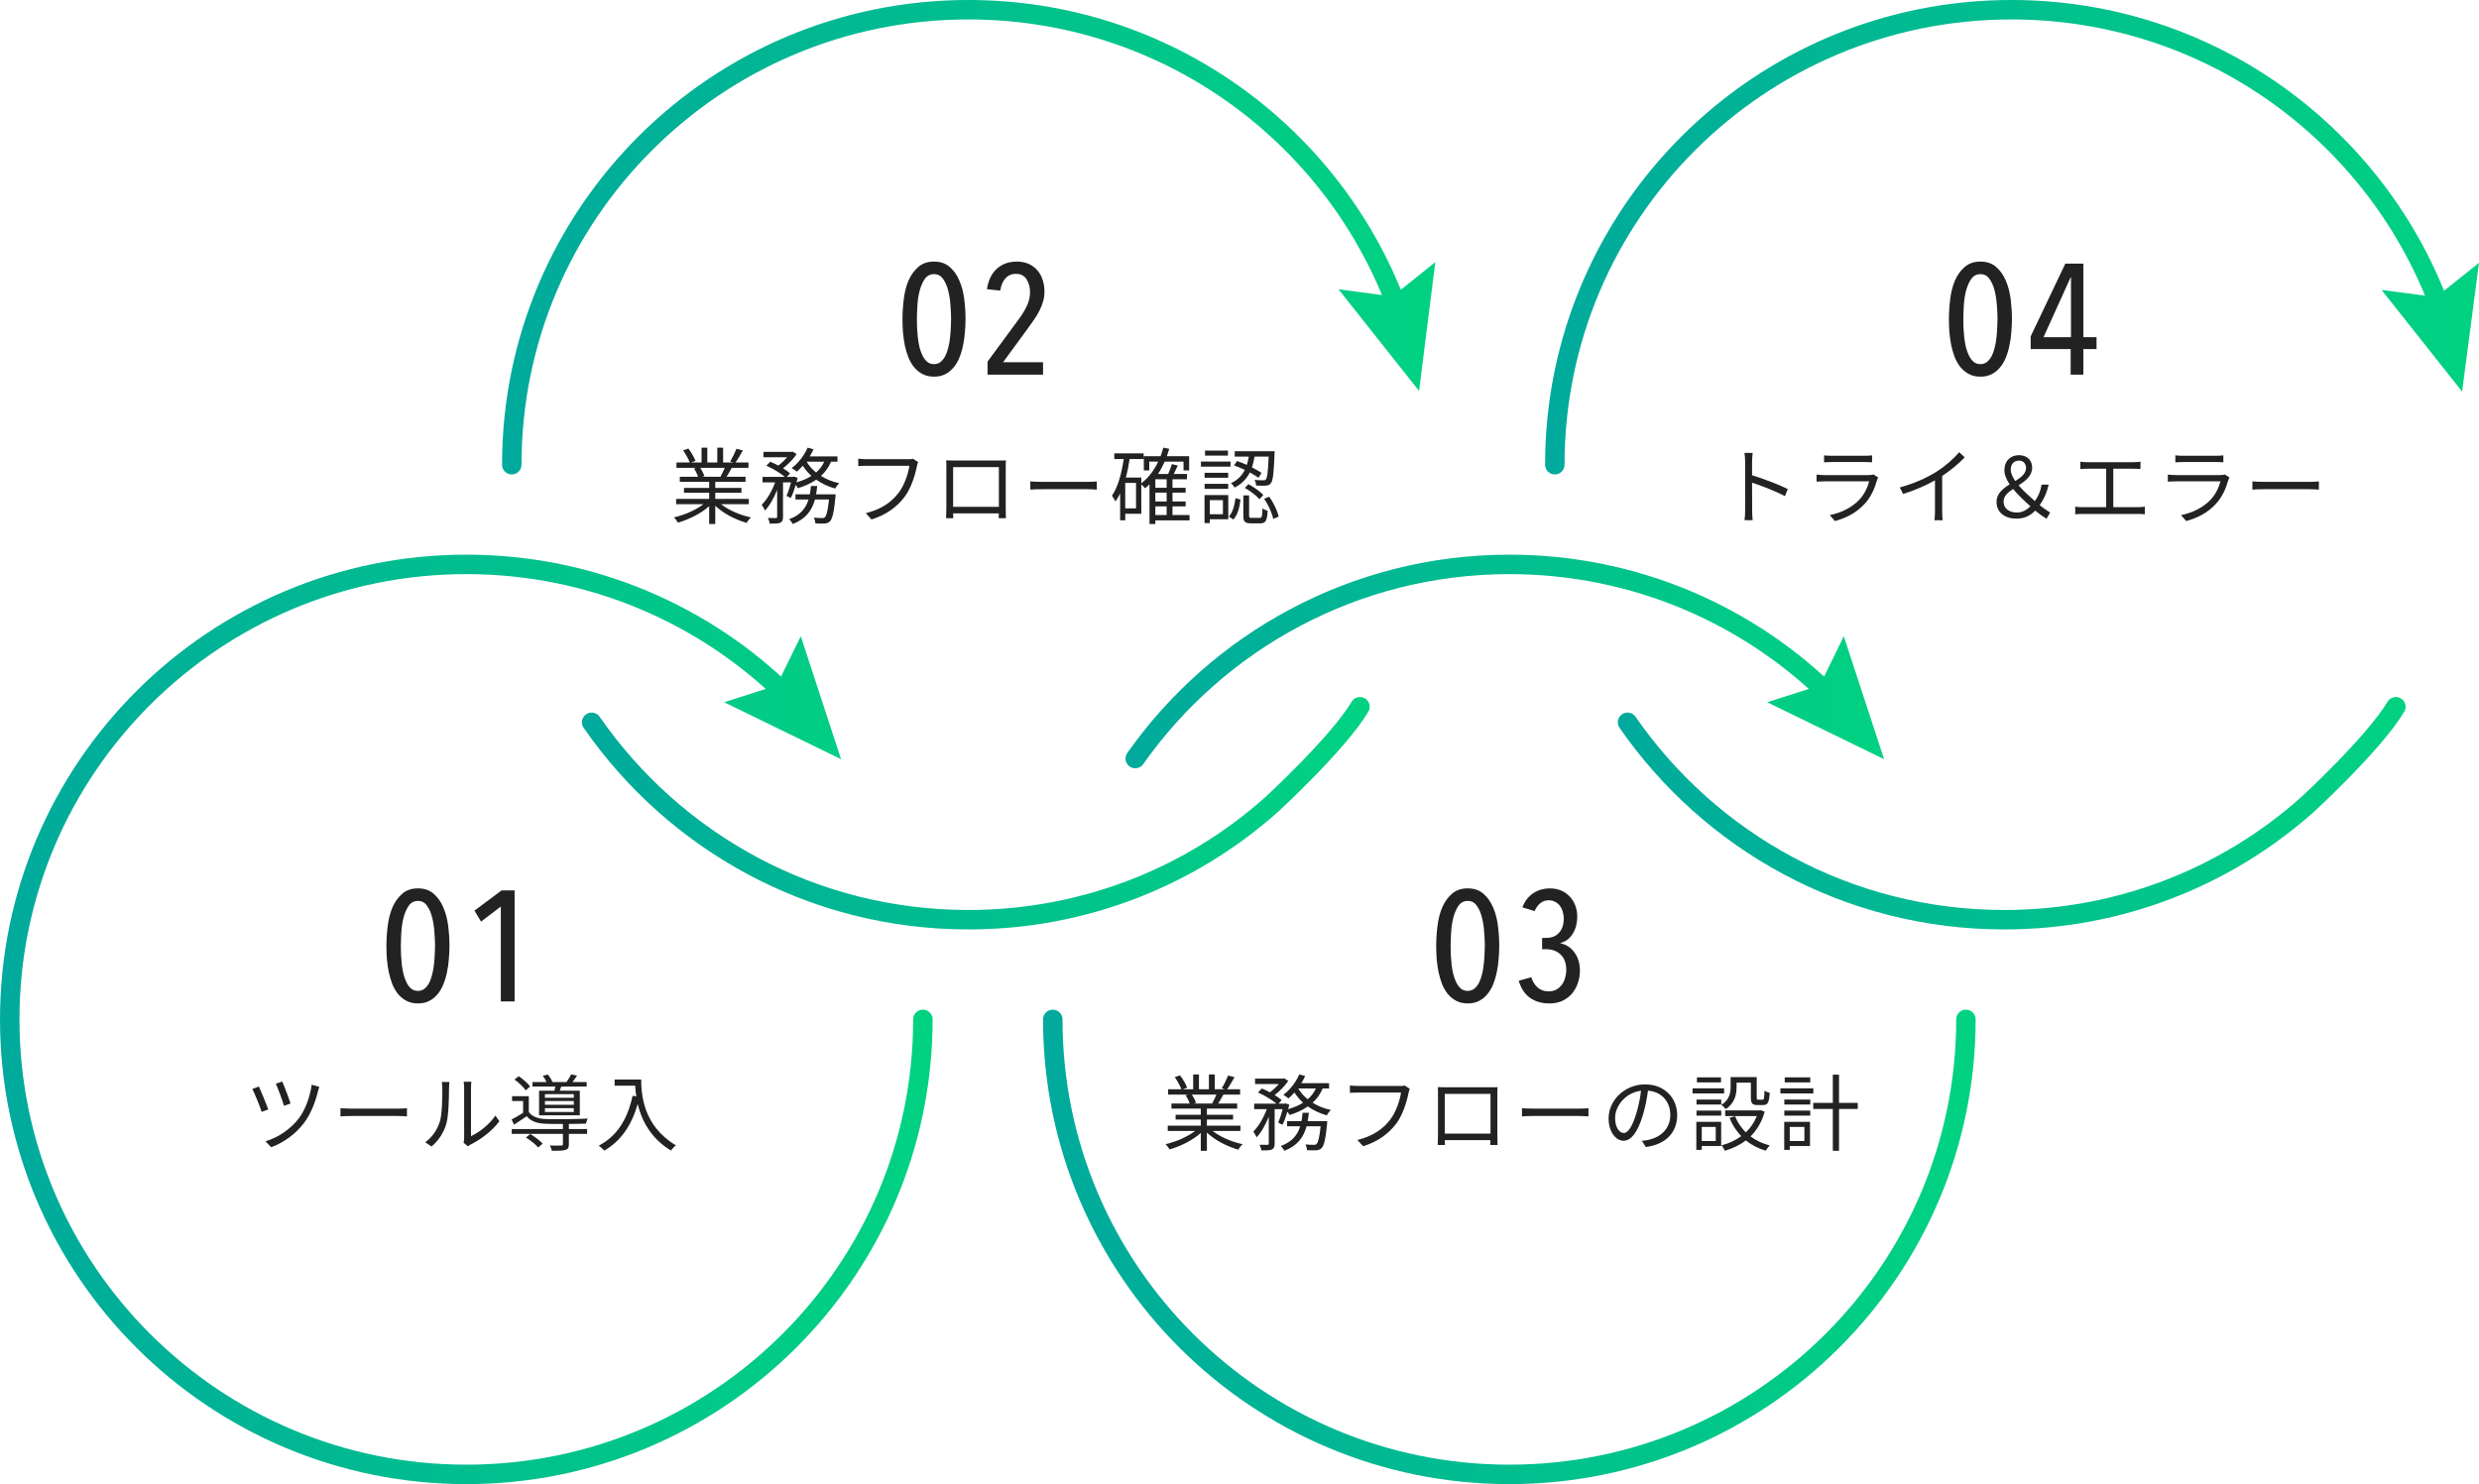 <svg width="344" height="206" viewBox="0 0 344 206" fill="none" xmlns="http://www.w3.org/2000/svg">
<g clip-path="url(#clip0)">
<path d="M109.41 96.757C97.964 85.347 82.102 78.34 64.709 78.34C29.741 78.34 1.352 106.639 1.352 141.496C1.352 176.354 29.741 204.653 64.709 204.653C99.676 204.653 128.065 176.354 128.065 141.496" stroke="url(#paint0_linear)" stroke-width="2.699" stroke-linecap="round" stroke-linejoin="round"/>
<path d="M111.122 88.311L107.787 95.139L100.487 97.475L116.709 105.381L111.122 88.311Z" fill="url(#paint1_linear)"/>
<path d="M82.102 100.26C93.548 116.79 112.654 127.66 134.373 127.66C150.506 127.66 165.286 121.641 176.461 111.669C176.461 111.669 185.654 103.224 188.718 98.103" stroke="url(#paint2_linear)" stroke-width="2.699" stroke-miterlimit="10" stroke-linecap="round" stroke-linejoin="round"/>
<path d="M71.017 64.504C71.017 29.647 99.405 1.348 134.373 1.348C161.951 1.348 185.383 18.866 194.125 43.302" stroke="url(#paint3_linear)" stroke-width="2.699" stroke-linecap="round" stroke-linejoin="round"/>
<path d="M185.743 40.158L193.223 41.146L199.171 36.385L196.918 54.263L185.743 40.158Z" fill="url(#paint4_linear)"/>
<path d="M215.755 64.504C215.755 29.647 244.144 1.348 279.111 1.348C306.689 1.348 330.121 18.866 338.863 43.392" stroke="url(#paint5_linear)" stroke-width="2.699" stroke-linecap="round" stroke-linejoin="round"/>
<path d="M330.481 40.248L338.052 41.236L344 36.475L341.657 54.352L330.481 40.248Z" fill="url(#paint6_linear)"/>
<path d="M146.09 141.496C146.09 176.353 174.479 204.653 209.446 204.653C244.414 204.653 272.803 176.353 272.803 141.496" stroke="url(#paint7_linear)" stroke-width="2.699" stroke-miterlimit="10" stroke-linecap="round" stroke-linejoin="round"/>
<path d="M254.147 96.757C242.702 85.347 226.84 78.34 209.446 78.34C187.997 78.34 168.981 89.031 157.535 105.291" stroke="url(#paint8_linear)" stroke-width="2.699" stroke-linecap="round" stroke-linejoin="round"/>
<path d="M255.859 88.311L252.525 95.139L245.225 97.475L261.447 105.381L255.859 88.311Z" fill="url(#paint9_linear)"/>
<path d="M225.849 100.26C237.294 116.79 256.4 127.66 278.12 127.66C294.252 127.66 309.032 121.641 320.208 111.669C320.208 111.669 329.4 103.224 332.464 98.103" stroke="url(#paint10_linear)" stroke-width="2.699" stroke-miterlimit="10" stroke-linecap="round" stroke-linejoin="round"/>
<path d="M133.982 44.297C133.982 44.892 133.953 45.501 133.895 46.125C133.851 46.748 133.764 47.358 133.634 47.953C133.518 48.547 133.351 49.106 133.133 49.628C132.93 50.15 132.662 50.607 132.328 50.999C132.009 51.391 131.624 51.703 131.175 51.935C130.725 52.167 130.203 52.283 129.608 52.283C129.013 52.283 128.491 52.167 128.041 51.935C127.591 51.703 127.2 51.391 126.866 50.999C126.547 50.607 126.279 50.15 126.061 49.628C125.858 49.106 125.691 48.547 125.56 47.953C125.444 47.358 125.357 46.748 125.299 46.125C125.256 45.501 125.234 44.892 125.234 44.297C125.234 43.412 125.292 42.498 125.408 41.555C125.524 40.597 125.742 39.734 126.061 38.965C126.395 38.197 126.844 37.565 127.41 37.072C127.976 36.564 128.708 36.311 129.608 36.311C130.507 36.311 131.24 36.564 131.806 37.072C132.371 37.565 132.814 38.197 133.133 38.965C133.467 39.734 133.692 40.597 133.808 41.555C133.924 42.498 133.982 43.412 133.982 44.297ZM131.98 44.297C131.98 43.76 131.951 43.136 131.893 42.425C131.849 41.7 131.748 41.018 131.588 40.38C131.429 39.727 131.189 39.176 130.87 38.726C130.565 38.276 130.145 38.051 129.608 38.051C129.071 38.051 128.643 38.276 128.324 38.726C128.019 39.176 127.78 39.727 127.606 40.38C127.446 41.018 127.345 41.7 127.301 42.425C127.258 43.136 127.236 43.76 127.236 44.297C127.236 44.659 127.243 45.066 127.258 45.515C127.287 45.965 127.323 46.422 127.367 46.886C127.425 47.35 127.504 47.8 127.606 48.235C127.722 48.671 127.867 49.062 128.041 49.41C128.215 49.744 128.426 50.02 128.672 50.237C128.933 50.441 129.245 50.542 129.608 50.542C129.956 50.542 130.261 50.441 130.522 50.237C130.783 50.02 131.001 49.744 131.175 49.41C131.349 49.062 131.487 48.671 131.588 48.235C131.704 47.8 131.784 47.35 131.827 46.886C131.885 46.422 131.922 45.965 131.936 45.515C131.965 45.066 131.98 44.659 131.98 44.297ZM144.937 40.467C144.937 40.96 144.871 41.424 144.741 41.859C144.625 42.28 144.458 42.701 144.24 43.122C144.037 43.528 143.791 43.941 143.5 44.362C143.225 44.768 142.92 45.196 142.586 45.646L139.192 50.281H144.741V52H137.037V50.194L141.346 44.34C141.854 43.658 142.245 43.013 142.521 42.404C142.797 41.794 142.935 41.185 142.935 40.576C142.935 39.879 142.775 39.277 142.456 38.77C142.137 38.262 141.643 38.008 140.976 38.008C140.396 38.008 139.917 38.211 139.54 38.617C139.163 39.009 138.916 39.582 138.8 40.336L136.95 40.14C137.154 38.878 137.618 37.928 138.343 37.29C139.068 36.637 139.99 36.311 141.107 36.311C141.73 36.311 142.282 36.419 142.76 36.637C143.239 36.855 143.638 37.152 143.957 37.529C144.276 37.892 144.516 38.327 144.675 38.835C144.85 39.343 144.937 39.887 144.937 40.467Z" fill="#222222"/>
<path d="M100.577 64.934C100.415 65.328 100.182 65.804 99.985 66.141L100.101 66.175H97.374L97.745 66.094C97.652 65.781 97.409 65.293 97.165 64.934H100.577ZM103.908 69.982V69.251H99.254V68.392H102.887V67.731H99.254V66.883H103.455V66.175H100.821C101.053 65.827 101.308 65.375 101.54 64.934H103.861V64.191H102.063C102.388 63.75 102.759 63.111 103.084 62.52L102.202 62.288C101.993 62.81 101.622 63.564 101.32 64.052L101.749 64.191H100.345V62.137H99.533V64.191H98.151V62.137H97.351V64.191H95.923L96.515 63.97C96.341 63.506 95.923 62.787 95.529 62.264L94.797 62.508C95.146 63.03 95.552 63.727 95.714 64.191H93.869V64.934H96.701L96.295 65.015C96.527 65.363 96.759 65.827 96.863 66.175H94.333V66.883H98.407V67.731H94.913V68.392H98.407V69.251H93.823V69.982H97.618C96.573 70.794 94.96 71.491 93.521 71.816C93.707 72.001 93.962 72.326 94.078 72.547C95.598 72.106 97.293 71.27 98.407 70.261V72.733H99.254V70.203C100.368 71.27 102.063 72.141 103.618 72.582C103.734 72.338 104.001 72.001 104.198 71.816C102.713 71.502 101.111 70.818 100.055 69.982H103.908ZM114.376 64.086C114.109 64.678 113.726 65.166 113.25 65.584C112.705 65.154 112.252 64.644 111.939 64.086H114.376ZM109.734 69.123C109.989 68.647 110.221 67.986 110.419 67.313C110.546 67.475 110.674 67.649 110.732 67.765C111.672 67.475 112.531 67.092 113.262 66.582C114.028 67.127 114.922 67.545 115.897 67.812C116.013 67.58 116.268 67.255 116.442 67.069C115.514 66.872 114.655 66.524 113.924 66.059C114.515 65.525 114.991 64.876 115.316 64.086H116.21V63.355H112.357C112.554 63.03 112.74 62.694 112.891 62.357L112.067 62.137C111.602 63.239 110.767 64.295 109.862 64.968C110.071 65.085 110.407 65.328 110.57 65.468C110.848 65.235 111.127 64.945 111.405 64.644C111.73 65.166 112.136 65.641 112.601 66.059C112.009 66.442 111.301 66.733 110.523 66.953C110.581 66.744 110.639 66.535 110.697 66.338L110.175 66.152L110.047 66.199H109.188L109.629 65.7C109.386 65.479 109.038 65.235 108.655 65.003C109.351 64.469 110.094 63.727 110.546 63.03L109.989 62.682L109.838 62.717H105.939V63.471H109.223C108.875 63.877 108.434 64.295 108.005 64.62C107.633 64.423 107.239 64.237 106.879 64.086L106.345 64.644C107.25 65.038 108.318 65.688 108.922 66.199H105.811V66.953H107.564C107.134 68.137 106.415 69.379 105.695 70.063C105.846 70.284 106.055 70.62 106.148 70.864C106.786 70.214 107.39 69.123 107.842 68.009V71.734C107.842 71.862 107.796 71.897 107.657 71.909C107.506 71.909 107.053 71.909 106.554 71.897C106.67 72.118 106.786 72.477 106.821 72.686C107.517 72.686 107.97 72.675 108.272 72.558C108.562 72.408 108.655 72.175 108.655 71.734V66.953H109.769C109.595 67.626 109.363 68.346 109.142 68.822L109.734 69.123ZM113.239 68.613C113.308 68.241 113.367 67.858 113.401 67.464H112.531C112.496 67.858 112.45 68.241 112.38 68.613H110.384V69.332H112.194C111.835 70.516 111.103 71.491 109.502 72.071C109.676 72.222 109.908 72.535 110.012 72.733C111.869 72.013 112.682 70.806 113.088 69.332H115.038C114.864 70.922 114.69 71.572 114.469 71.793C114.353 71.897 114.26 71.909 114.074 71.909C113.889 71.909 113.425 71.897 112.926 71.851C113.053 72.071 113.134 72.419 113.158 72.651C113.68 72.686 114.167 72.675 114.446 72.663C114.748 72.628 114.968 72.57 115.165 72.361C115.502 72.025 115.722 71.143 115.931 68.984C115.943 68.845 115.955 68.613 115.955 68.613H113.239ZM127.409 64.133L126.701 63.68C126.481 63.738 126.26 63.738 126.086 63.738H120.26C119.877 63.738 119.425 63.703 119.1 63.669V64.69C119.401 64.678 119.796 64.655 120.26 64.655H126.191C126.028 65.769 125.494 67.382 124.67 68.439C123.696 69.68 122.396 70.667 120.144 71.236L120.933 72.106C123.069 71.433 124.45 70.353 125.506 68.996C126.423 67.8 126.992 65.932 127.235 64.713C127.282 64.493 127.328 64.295 127.409 64.133ZM131.297 63.901C131.321 64.179 131.321 64.539 131.321 64.806V70.516C131.321 70.922 131.297 71.781 131.286 71.932H132.284C132.272 71.839 132.272 71.56 132.261 71.259H138.597C138.597 71.572 138.586 71.851 138.586 71.932H139.584C139.572 71.804 139.561 70.899 139.561 70.528V64.806C139.561 64.516 139.561 64.191 139.584 63.901C139.236 63.924 138.818 63.924 138.562 63.924H132.33C132.063 63.924 131.75 63.912 131.297 63.901ZM132.261 64.841H138.609V70.353H132.261V64.841ZM142.973 66.825V67.963C143.332 67.928 143.947 67.905 144.586 67.905H150.957C151.48 67.905 151.967 67.951 152.199 67.963V66.825C151.944 66.849 151.526 66.883 150.946 66.883H144.586C143.936 66.883 143.321 66.849 142.973 66.825ZM160.323 70.284H161.89V71.491H160.323V70.284ZM161.89 67.707H160.323V66.524H161.89V67.707ZM161.89 69.611H160.323V68.38H161.89V69.611ZM157.642 70.562H156.145V67.034H157.642V70.562ZM165.07 71.491H162.702V70.284H164.524V69.611H162.702V68.38H164.524V67.707H162.702V66.524H164.71V65.792H162.876C163.05 65.433 163.248 65.015 163.433 64.62L162.621 64.423C162.505 64.817 162.296 65.351 162.099 65.792H160.683C161.043 65.27 161.344 64.69 161.623 64.075H164.234V65.293H165.012V63.32H161.925C162.041 62.995 162.145 62.647 162.25 62.299L161.426 62.137C161.321 62.543 161.194 62.937 161.043 63.32H158.722V65.293H159.476V64.075H160.718C160.137 65.305 159.348 66.338 158.373 67.081V66.291H156.226C156.447 65.479 156.621 64.609 156.749 63.715H158.698V62.926H154.625V63.715H155.936C155.634 65.723 155.147 67.58 154.3 68.81C154.451 68.996 154.694 69.413 154.787 69.611C155.031 69.274 155.24 68.891 155.437 68.485V72.222H156.145V71.317H158.373V67.231C158.547 67.394 158.791 67.638 158.896 67.777C159.105 67.603 159.313 67.429 159.511 67.231V72.733H160.323V72.234H165.07V71.491ZM175.062 65.641C174.726 65.409 174.25 65.142 173.728 64.876C173.89 64.388 174.006 63.889 174.087 63.378H176.049C175.956 65.525 175.851 66.338 175.654 66.547C175.585 66.651 175.48 66.674 175.283 66.663C175.097 66.663 174.61 66.663 174.087 66.616C174.215 66.837 174.296 67.15 174.308 67.394C174.853 67.429 175.387 67.429 175.666 67.406C175.979 67.382 176.176 67.301 176.351 67.069C176.641 66.733 176.757 65.723 176.861 62.995C176.873 62.891 176.873 62.636 176.873 62.636H171.337V63.378H173.287C173.229 63.761 173.136 64.156 173.02 64.527C172.555 64.33 172.091 64.133 171.662 63.993L171.232 64.597C171.708 64.76 172.231 64.98 172.741 65.224C172.358 65.966 171.778 66.628 170.815 67.069C170.989 67.208 171.221 67.499 171.325 67.672C172.358 67.162 173.008 66.419 173.438 65.572C173.902 65.827 174.331 66.094 174.633 66.315L175.062 65.641ZM172.741 67.719C173.484 68.137 174.354 68.81 174.772 69.286L175.306 68.717C174.888 68.23 173.983 67.603 173.24 67.208L172.741 67.719ZM170.397 62.543H167.217V63.239H170.397V62.543ZM170.757 64.063H166.648V64.771H170.757V64.063ZM170.432 65.63H167.159V66.315H170.432V65.63ZM167.159 67.858H170.432V67.162H167.159V67.858ZM169.7 69.425V71.375H167.878V69.425H169.7ZM170.443 68.717H167.147V72.605H167.878V72.071H170.443V68.717ZM171.151 72.106C171.766 71.468 172.022 70.353 172.138 69.332L171.441 69.158C171.325 70.11 171.07 71.119 170.524 71.7L171.151 72.106ZM173.716 71.885C173.379 71.885 173.333 71.839 173.333 71.549V68.763H172.532V71.549C172.532 72.408 172.741 72.64 173.6 72.64H174.888C175.619 72.64 175.828 72.292 175.91 70.899C175.677 70.829 175.352 70.713 175.19 70.562C175.155 71.723 175.097 71.885 174.795 71.885H173.716ZM175.422 69.228C176.014 70.087 176.525 71.247 176.675 72.025L177.43 71.711C177.267 70.922 176.745 69.796 176.118 68.949L175.422 69.228Z" fill="#222222"/>
<path d="M62.371 131.297C62.371 131.892 62.342 132.501 62.284 133.125C62.24 133.748 62.153 134.358 62.023 134.953C61.907 135.547 61.74 136.106 61.522 136.628C61.319 137.15 61.051 137.607 60.717 137.999C60.398 138.391 60.014 138.703 59.564 138.935C59.114 139.167 58.592 139.283 57.997 139.283C57.402 139.283 56.88 139.167 56.43 138.935C55.981 138.703 55.589 138.391 55.255 137.999C54.936 137.607 54.668 137.15 54.45 136.628C54.247 136.106 54.08 135.547 53.95 134.953C53.834 134.358 53.746 133.748 53.688 133.125C53.645 132.501 53.623 131.892 53.623 131.297C53.623 130.412 53.681 129.498 53.797 128.555C53.913 127.597 54.131 126.734 54.45 125.965C54.784 125.196 55.233 124.565 55.799 124.072C56.365 123.564 57.098 123.311 57.997 123.311C58.897 123.311 59.629 123.564 60.195 124.072C60.761 124.565 61.203 125.196 61.522 125.965C61.856 126.734 62.081 127.597 62.197 128.555C62.313 129.498 62.371 130.412 62.371 131.297ZM60.369 131.297C60.369 130.76 60.34 130.136 60.282 129.425C60.238 128.7 60.137 128.018 59.977 127.38C59.818 126.727 59.578 126.176 59.259 125.726C58.955 125.276 58.534 125.051 57.997 125.051C57.46 125.051 57.032 125.276 56.713 125.726C56.408 126.176 56.169 126.727 55.995 127.38C55.836 128.018 55.734 128.7 55.69 129.425C55.647 130.136 55.625 130.76 55.625 131.297C55.625 131.659 55.632 132.066 55.647 132.515C55.676 132.965 55.712 133.422 55.756 133.886C55.814 134.35 55.894 134.8 55.995 135.235C56.111 135.671 56.256 136.062 56.43 136.41C56.604 136.744 56.815 137.02 57.061 137.237C57.322 137.44 57.634 137.542 57.997 137.542C58.345 137.542 58.65 137.44 58.911 137.237C59.172 137.02 59.39 136.744 59.564 136.41C59.738 136.062 59.876 135.671 59.977 135.235C60.093 134.8 60.173 134.35 60.217 133.886C60.275 133.422 60.311 132.965 60.325 132.515C60.354 132.066 60.369 131.659 60.369 131.297ZM69.496 139V125.835L66.754 127.924L65.84 126.401L69.605 123.593H71.411V139H69.496Z" fill="#222222"/>
<path d="M39.165 150.123L38.272 150.425C38.562 151.028 39.223 152.827 39.409 153.489L40.314 153.175C40.117 152.525 39.421 150.68 39.165 150.123ZM44.318 150.866L43.251 150.564C43.018 152.305 42.31 154.162 41.394 155.334C40.221 156.82 38.492 157.934 36.833 158.421L37.633 159.234C39.27 158.653 40.987 157.458 42.183 155.88C43.134 154.626 43.761 152.967 44.109 151.527C44.156 151.342 44.237 151.063 44.318 150.866ZM35.927 150.819L35.01 151.156C35.289 151.655 36.09 153.616 36.31 154.336L37.227 153.999C36.96 153.245 36.229 151.469 35.927 150.819ZM47.243 153.825V154.963C47.603 154.928 48.218 154.905 48.856 154.905H55.227C55.75 154.905 56.237 154.951 56.469 154.963V153.825C56.214 153.849 55.796 153.883 55.216 153.883H48.856C48.206 153.883 47.591 153.849 47.243 153.825ZM64.326 158.607L64.942 159.118C65.023 159.048 65.15 158.955 65.336 158.851C66.682 158.189 68.296 156.994 69.294 155.636L68.748 154.847C67.855 156.158 66.427 157.214 65.359 157.702V151.005C65.359 150.564 65.394 150.228 65.406 150.146H64.338C64.35 150.228 64.408 150.564 64.408 151.005V157.957C64.408 158.189 64.373 158.421 64.326 158.607ZM59.011 158.549L59.881 159.141C60.856 158.328 61.599 157.191 61.947 155.949C62.261 154.789 62.307 152.305 62.307 151.017C62.307 150.669 62.353 150.32 62.365 150.181H61.297C61.344 150.425 61.379 150.68 61.379 151.028C61.379 152.317 61.367 154.638 61.03 155.694C60.682 156.82 59.986 157.852 59.011 158.549ZM79.623 152.375H75.619V151.876H79.623V152.375ZM79.623 153.349H75.619V152.827H79.623V153.349ZM79.623 154.348H75.619V153.814H79.623V154.348ZM74.806 151.4V154.812H80.458V151.4H77.673L77.882 150.819H81.41V150.193H79.437C79.634 149.937 79.866 149.636 80.075 149.311L79.263 149.125C79.124 149.427 78.834 149.879 78.613 150.193H76.663C76.535 149.879 76.28 149.438 76.013 149.148L75.317 149.322C75.514 149.578 75.712 149.903 75.839 150.193H73.889V150.819H77.069C77.023 151.005 76.977 151.214 76.93 151.4H74.806ZM73.564 150.808C73.24 150.367 72.555 149.775 71.975 149.38L71.394 149.845C71.986 150.262 72.648 150.889 72.949 151.342L73.564 150.808ZM72.984 157.899C73.611 158.282 74.342 158.862 74.679 159.28L75.305 158.735C74.934 158.328 74.191 157.771 73.576 157.4L72.984 157.899ZM78.938 156.007C79.843 156.007 80.714 155.984 81.317 155.961C81.352 155.74 81.468 155.439 81.549 155.264C80.075 155.346 77.081 155.38 75.746 155.334C74.69 155.299 73.82 155.009 73.379 154.336V152.154H71.058V152.827H72.59V154.464C72.056 154.812 71.475 155.148 70.988 155.392L71.336 156.112C71.951 155.717 72.52 155.334 73.089 154.939C73.669 155.647 74.551 155.949 75.758 155.984C76.338 156.007 77.209 156.019 78.114 156.007V156.715H71.011V157.388H78.114V158.804C78.114 158.955 78.067 159.001 77.87 159.001C77.684 159.013 77.035 159.025 76.292 159.001C76.419 159.21 76.535 159.512 76.582 159.733C77.534 159.733 78.126 159.733 78.485 159.605C78.845 159.489 78.938 159.268 78.938 158.816V157.388H81.468V156.715H78.938V156.007ZM85.286 149.845V150.703H88.141C88.164 151.144 88.211 151.655 88.292 152.189L87.781 152.108C87.073 155.357 85.646 157.69 83.081 159.025C83.313 159.176 83.696 159.535 83.859 159.709C86.168 158.352 87.631 156.239 88.489 153.233C89.012 155.427 90.242 157.969 93.097 159.698C93.248 159.489 93.596 159.118 93.793 158.978C89.244 156.274 88.977 151.899 88.977 149.845H85.286Z" fill="#222222"/>
<path d="M208.044 131.297C208.044 131.892 208.015 132.501 207.957 133.125C207.913 133.748 207.826 134.358 207.696 134.953C207.58 135.547 207.413 136.106 207.195 136.628C206.992 137.15 206.724 137.607 206.39 137.999C206.071 138.391 205.686 138.703 205.237 138.935C204.787 139.167 204.265 139.283 203.67 139.283C203.075 139.283 202.553 139.167 202.103 138.935C201.653 138.703 201.262 138.391 200.928 137.999C200.609 137.607 200.341 137.15 200.123 136.628C199.92 136.106 199.753 135.547 199.622 134.953C199.506 134.358 199.419 133.748 199.361 133.125C199.318 132.501 199.296 131.892 199.296 131.297C199.296 130.412 199.354 129.498 199.47 128.555C199.586 127.597 199.804 126.734 200.123 125.965C200.457 125.196 200.906 124.565 201.472 124.072C202.038 123.564 202.77 123.311 203.67 123.311C204.569 123.311 205.302 123.564 205.868 124.072C206.433 124.565 206.876 125.196 207.195 125.965C207.529 126.734 207.754 127.597 207.87 128.555C207.986 129.498 208.044 130.412 208.044 131.297ZM206.042 131.297C206.042 130.76 206.013 130.136 205.955 129.425C205.911 128.7 205.81 128.018 205.65 127.38C205.491 126.727 205.251 126.176 204.932 125.726C204.627 125.276 204.207 125.051 203.67 125.051C203.133 125.051 202.705 125.276 202.386 125.726C202.081 126.176 201.842 126.727 201.668 127.38C201.508 128.018 201.407 128.7 201.363 129.425C201.32 130.136 201.298 130.76 201.298 131.297C201.298 131.659 201.305 132.066 201.32 132.515C201.349 132.965 201.385 133.422 201.429 133.886C201.487 134.35 201.566 134.8 201.668 135.235C201.784 135.671 201.929 136.062 202.103 136.41C202.277 136.744 202.488 137.02 202.734 137.237C202.995 137.44 203.307 137.542 203.67 137.542C204.018 137.542 204.323 137.44 204.584 137.237C204.845 137.02 205.063 136.744 205.237 136.41C205.411 136.062 205.549 135.671 205.65 135.235C205.766 134.8 205.846 134.35 205.889 133.886C205.948 133.422 205.984 132.965 205.998 132.515C206.027 132.066 206.042 131.659 206.042 131.297ZM219.238 134.735C219.238 135.359 219.136 135.946 218.933 136.498C218.745 137.049 218.469 137.535 218.106 137.955C217.744 138.362 217.301 138.688 216.779 138.935C216.257 139.167 215.662 139.283 214.995 139.283C213.921 139.283 213.014 139.015 212.275 138.478C211.549 137.941 211.041 137.158 210.751 136.128L212.492 135.649C212.666 136.229 212.956 136.701 213.363 137.063C213.769 137.426 214.284 137.607 214.908 137.607C215.328 137.607 215.691 137.52 215.996 137.346C216.3 137.158 216.554 136.925 216.757 136.65C216.96 136.36 217.105 136.041 217.192 135.692C217.294 135.344 217.345 135.003 217.345 134.67C217.345 133.712 217.084 132.987 216.561 132.494C216.039 132 215.365 131.754 214.538 131.754H213.994V130.187H214.581C215.321 130.187 215.909 129.948 216.344 129.469C216.779 128.99 216.997 128.323 216.997 127.467C216.997 127.177 216.953 126.887 216.866 126.596C216.793 126.292 216.67 126.023 216.496 125.791C216.337 125.545 216.119 125.349 215.843 125.204C215.582 125.044 215.27 124.964 214.908 124.964C214.458 124.964 214.066 125.102 213.732 125.378C213.399 125.653 213.138 126.016 212.949 126.466L211.252 125.944C211.426 125.494 211.643 125.102 211.905 124.769C212.18 124.435 212.485 124.159 212.819 123.942C213.167 123.724 213.529 123.564 213.907 123.463C214.284 123.361 214.661 123.311 215.038 123.311C215.604 123.311 216.119 123.405 216.583 123.593C217.047 123.782 217.446 124.05 217.78 124.399C218.128 124.747 218.397 125.167 218.585 125.661C218.774 126.139 218.868 126.669 218.868 127.249C218.868 127.67 218.817 128.083 218.716 128.49C218.614 128.881 218.462 129.244 218.259 129.578C218.07 129.897 217.831 130.172 217.541 130.405C217.25 130.637 216.917 130.796 216.54 130.883V130.927C217.367 131.115 218.019 131.551 218.498 132.232C218.991 132.914 219.238 133.748 219.238 134.735Z" fill="#222222"/>
<path d="M168.799 151.934C168.637 152.328 168.405 152.804 168.207 153.141L168.323 153.175H165.596L165.967 153.094C165.875 152.781 165.631 152.293 165.387 151.934H168.799ZM172.13 156.982V156.251H167.476V155.392H171.109V154.731H167.476V153.883H171.677V153.175H169.043C169.275 152.827 169.53 152.375 169.762 151.934H172.084V151.191H170.285C170.61 150.75 170.981 150.112 171.306 149.52L170.424 149.288C170.215 149.81 169.844 150.564 169.542 151.052L169.971 151.191H168.567V149.137H167.755V151.191H166.374V149.137H165.573V151.191H164.145L164.737 150.97C164.563 150.506 164.145 149.787 163.751 149.264L163.02 149.508C163.368 150.03 163.774 150.727 163.936 151.191H162.091V151.934H164.923L164.517 152.015C164.749 152.363 164.981 152.827 165.085 153.175H162.555V153.883H166.629V154.731H163.136V155.392H166.629V156.251H162.045V156.982H165.84C164.795 157.794 163.182 158.491 161.743 158.816C161.929 159.001 162.184 159.326 162.3 159.547C163.82 159.106 165.515 158.27 166.629 157.261V159.733H167.476V157.203C168.59 158.27 170.285 159.141 171.84 159.582C171.956 159.338 172.223 159.001 172.42 158.816C170.935 158.502 169.333 157.818 168.277 156.982H172.13ZM182.598 151.086C182.331 151.678 181.948 152.166 181.473 152.584C180.927 152.154 180.475 151.643 180.161 151.086H182.598ZM177.956 156.123C178.211 155.647 178.444 154.986 178.641 154.313C178.768 154.475 178.896 154.649 178.954 154.765C179.894 154.475 180.753 154.092 181.484 153.582C182.25 154.127 183.144 154.545 184.119 154.812C184.235 154.58 184.49 154.255 184.664 154.069C183.736 153.872 182.877 153.524 182.146 153.059C182.738 152.525 183.213 151.876 183.538 151.086H184.432V150.355H180.579C180.776 150.03 180.962 149.694 181.113 149.357L180.289 149.137C179.825 150.239 178.989 151.295 178.084 151.968C178.293 152.084 178.629 152.328 178.792 152.467C179.07 152.235 179.349 151.945 179.627 151.643C179.952 152.166 180.358 152.642 180.823 153.059C180.231 153.442 179.523 153.732 178.745 153.953C178.803 153.744 178.861 153.535 178.919 153.338L178.397 153.152L178.269 153.199H177.411L177.852 152.7C177.608 152.479 177.26 152.235 176.877 152.003C177.573 151.469 178.316 150.727 178.768 150.03L178.211 149.682L178.061 149.717H174.161V150.471H177.445C177.097 150.877 176.656 151.295 176.227 151.62C175.855 151.423 175.461 151.237 175.101 151.086L174.567 151.643C175.472 152.038 176.54 152.688 177.144 153.199H174.033V153.953H175.786C175.356 155.137 174.637 156.379 173.917 157.063C174.068 157.284 174.277 157.62 174.37 157.864C175.008 157.214 175.612 156.123 176.064 155.009V158.735C176.064 158.862 176.018 158.897 175.879 158.909C175.728 158.909 175.275 158.909 174.776 158.897C174.892 159.118 175.008 159.477 175.043 159.686C175.739 159.686 176.192 159.675 176.494 159.559C176.784 159.408 176.877 159.176 176.877 158.735V153.953H177.991C177.817 154.626 177.585 155.346 177.364 155.822L177.956 156.123ZM181.461 155.613C181.531 155.241 181.589 154.858 181.623 154.464H180.753C180.718 154.858 180.672 155.241 180.602 155.613H178.606V156.332H180.417C180.057 157.516 179.326 158.491 177.724 159.071C177.898 159.222 178.13 159.535 178.235 159.733C180.092 159.013 180.904 157.806 181.31 156.332H183.26C183.086 157.922 182.912 158.572 182.691 158.793C182.575 158.897 182.482 158.909 182.297 158.909C182.111 158.909 181.647 158.897 181.148 158.851C181.275 159.071 181.357 159.419 181.38 159.651C181.902 159.686 182.389 159.675 182.668 159.663C182.97 159.628 183.19 159.57 183.388 159.361C183.724 159.025 183.945 158.143 184.154 155.984C184.165 155.845 184.177 155.613 184.177 155.613H181.461ZM195.632 151.133L194.924 150.68C194.703 150.738 194.483 150.738 194.308 150.738H188.482C188.099 150.738 187.647 150.703 187.322 150.669V151.69C187.624 151.678 188.018 151.655 188.482 151.655H194.413C194.25 152.769 193.717 154.382 192.893 155.439C191.918 156.68 190.618 157.667 188.366 158.235L189.156 159.106C191.291 158.433 192.672 157.353 193.728 155.996C194.645 154.8 195.214 152.932 195.457 151.713C195.504 151.493 195.55 151.295 195.632 151.133ZM199.519 150.901C199.543 151.179 199.543 151.539 199.543 151.806V157.516C199.543 157.922 199.519 158.781 199.508 158.932H200.506C200.494 158.839 200.494 158.56 200.483 158.259H206.819C206.819 158.572 206.808 158.851 206.808 158.932H207.806C207.794 158.804 207.783 157.899 207.783 157.528V151.806C207.783 151.516 207.783 151.191 207.806 150.901C207.458 150.924 207.04 150.924 206.785 150.924H200.552C200.285 150.924 199.972 150.912 199.519 150.901ZM200.483 151.841H206.831V157.353H200.483V151.841ZM211.195 153.825V154.963C211.555 154.928 212.17 154.905 212.808 154.905H219.179C219.702 154.905 220.189 154.951 220.421 154.963V153.825C220.166 153.849 219.748 153.883 219.168 153.883H212.808C212.158 153.883 211.543 153.849 211.195 153.825ZM232.735 154.789C232.735 152.433 231.006 150.518 228.29 150.518C225.458 150.518 223.218 152.723 223.218 155.241C223.218 157.156 224.251 158.34 225.284 158.34C226.363 158.34 227.28 157.121 227.988 154.731C228.313 153.651 228.534 152.467 228.685 151.388C230.657 151.551 231.783 153.001 231.783 154.754C231.783 156.762 230.321 157.864 228.835 158.201C228.568 158.259 228.209 158.317 227.837 158.352L228.383 159.21C231.133 158.851 232.735 157.226 232.735 154.789ZM224.123 155.16C224.123 153.582 225.493 151.678 227.721 151.4C227.594 152.467 227.361 153.57 227.071 154.533C226.479 156.495 225.864 157.272 225.319 157.272C224.797 157.272 224.123 156.622 224.123 155.16ZM238.816 149.543H235.474V150.239H238.816V149.543ZM239.246 151.063H234.87V151.771H239.246V151.063ZM238.085 156.425V158.375H236.147V156.425H238.085ZM238.839 155.717H235.393V159.605H236.147V159.071H238.839V155.717ZM235.416 154.858H238.851V154.162H235.416V154.858ZM235.416 153.315H238.851V152.63H235.416V153.315ZM240.975 150.274H242.96V152.34C242.96 153.164 243.168 153.384 243.876 153.384H244.677C245.292 153.384 245.501 153.048 245.571 151.69C245.35 151.643 245.014 151.516 244.851 151.377C244.828 152.491 244.782 152.642 244.573 152.642H243.992C243.807 152.642 243.772 152.595 243.772 152.34V149.508H240.151V150.901C240.151 151.701 239.977 152.665 238.863 153.373C239.037 153.489 239.362 153.791 239.489 153.941C240.72 153.129 240.975 151.91 240.975 150.912V150.274ZM244.317 154.092L244.166 154.127H239.397V154.916H243.784C243.435 155.81 242.913 156.564 242.263 157.179C241.613 156.541 241.103 155.787 240.766 154.939L240 155.172C240.395 156.146 240.94 156.994 241.625 157.702C240.812 158.305 239.872 158.723 238.886 158.978C239.048 159.152 239.269 159.524 239.35 159.733C240.406 159.419 241.404 158.955 242.263 158.294C243.052 158.932 243.969 159.408 245.025 159.721C245.141 159.512 245.397 159.164 245.582 158.99C244.561 158.735 243.667 158.305 242.913 157.736C243.795 156.866 244.48 155.74 244.874 154.313L244.317 154.092ZM251.2 149.543H247.66V150.239H251.2V149.543ZM251.629 151.063H247.056V151.771H251.629V151.063ZM250.387 156.425V158.375H248.356V156.425H250.387ZM251.165 155.717H247.59V159.605H248.356V159.071H251.165V155.717ZM247.602 154.858H251.2V154.162H247.602V154.858ZM247.602 153.315H251.2V152.63H247.602V153.315ZM257.792 153.083H255.192V149.171H254.333V153.083H251.617V153.93H254.333V159.733H255.192V153.93H257.792V153.083Z" fill="#222222"/>
<path d="M279.189 44.297C279.189 44.892 279.16 45.501 279.102 46.125C279.059 46.748 278.972 47.358 278.841 47.953C278.725 48.547 278.558 49.106 278.341 49.628C278.138 50.15 277.869 50.607 277.535 50.999C277.216 51.391 276.832 51.703 276.382 51.935C275.932 52.167 275.41 52.283 274.815 52.283C274.221 52.283 273.698 52.167 273.249 51.935C272.799 51.703 272.407 51.391 272.074 50.999C271.754 50.607 271.486 50.15 271.268 49.628C271.065 49.106 270.898 48.547 270.768 47.953C270.652 47.358 270.565 46.748 270.507 46.125C270.463 45.501 270.442 44.892 270.442 44.297C270.442 43.412 270.5 42.498 270.616 41.555C270.732 40.597 270.949 39.734 271.268 38.965C271.602 38.197 272.052 37.565 272.618 37.072C273.183 36.564 273.916 36.311 274.815 36.311C275.715 36.311 276.447 36.564 277.013 37.072C277.579 37.565 278.021 38.197 278.341 38.965C278.674 39.734 278.899 40.597 279.015 41.555C279.131 42.498 279.189 43.412 279.189 44.297ZM277.187 44.297C277.187 43.76 277.158 43.136 277.1 42.425C277.057 41.7 276.955 41.018 276.796 40.38C276.636 39.727 276.397 39.176 276.078 38.726C275.773 38.276 275.352 38.051 274.815 38.051C274.279 38.051 273.851 38.276 273.532 38.726C273.227 39.176 272.987 39.727 272.813 40.38C272.654 41.018 272.552 41.7 272.509 42.425C272.465 43.136 272.443 43.76 272.443 44.297C272.443 44.659 272.451 45.066 272.465 45.515C272.494 45.965 272.531 46.422 272.574 46.886C272.632 47.35 272.712 47.8 272.813 48.235C272.929 48.671 273.075 49.062 273.249 49.41C273.423 49.744 273.633 50.02 273.88 50.237C274.141 50.441 274.453 50.542 274.815 50.542C275.164 50.542 275.468 50.441 275.729 50.237C275.99 50.02 276.208 49.744 276.382 49.41C276.556 49.062 276.694 48.671 276.796 48.235C276.912 47.8 276.991 47.35 277.035 46.886C277.093 46.422 277.129 45.965 277.144 45.515C277.173 45.066 277.187 44.659 277.187 44.297ZM289.1 48.453V52H287.337V48.453H281.788V46.69L286.597 36.593H289.1V46.799H290.927V48.453H289.1ZM287.38 38.487H287.337L283.572 46.799H287.38V38.487Z" fill="#222222"/>
<path d="M242.164 70.829C242.164 71.259 242.14 71.827 242.082 72.199H243.208C243.162 71.816 243.138 71.189 243.138 70.829C243.138 70.493 243.138 68.74 243.127 66.999C244.415 67.406 246.423 68.183 247.688 68.868L248.083 67.881C246.864 67.266 244.659 66.431 243.127 65.966C243.127 65.235 243.127 64.562 243.127 64.075C243.127 63.727 243.173 63.228 243.208 62.868H242.071C242.14 63.228 242.164 63.75 242.164 64.075V70.829ZM253.119 63.204V64.168C253.433 64.144 253.804 64.133 254.164 64.133H258.713C259.108 64.133 259.502 64.144 259.781 64.168V63.204C259.502 63.251 259.096 63.262 258.725 63.262H254.164C253.792 63.262 253.421 63.251 253.119 63.204ZM260.628 66.268L259.967 65.85C259.839 65.92 259.595 65.943 259.328 65.943H253.212C252.899 65.943 252.504 65.92 252.075 65.874V66.849C252.493 66.825 252.934 66.814 253.212 66.814H259.375C259.166 67.649 258.702 68.636 257.994 69.379C257.007 70.423 255.557 71.166 253.909 71.502L254.628 72.326C256.114 71.92 257.564 71.236 258.783 69.901C259.642 68.961 260.164 67.754 260.477 66.605C260.501 66.524 260.57 66.373 260.628 66.268ZM263.623 67.661L264.087 68.566C265.7 68.067 267.29 67.371 268.508 66.674V70.969C268.508 71.41 268.474 71.99 268.439 72.21H269.576C269.53 71.978 269.507 71.41 269.507 70.969V66.071C270.69 65.282 271.758 64.4 272.64 63.483L271.863 62.763C271.062 63.727 269.901 64.736 268.694 65.491C267.406 66.303 265.63 67.115 263.623 67.661ZM278.025 69.622C278.025 68.879 278.617 68.357 279.348 67.87C280.021 68.705 280.903 69.518 281.751 70.272C281.205 70.818 280.578 71.143 279.905 71.143C278.803 71.143 278.025 70.586 278.025 69.622ZM279.023 65.189C279.023 64.423 279.476 63.935 280.184 63.935C280.787 63.935 281.147 64.4 281.147 64.945C281.147 65.734 280.462 66.257 279.65 66.767C279.267 66.21 279.023 65.676 279.023 65.189ZM284.49 71.143C284.176 70.945 283.631 70.597 283.039 70.121C283.642 69.274 284.049 68.346 284.281 67.266H283.306C283.155 68.172 282.842 68.903 282.366 69.553C281.6 68.879 280.764 68.125 280.114 67.371C281.077 66.744 281.994 66.059 281.994 64.91C281.994 63.877 281.275 63.181 280.161 63.181C278.988 63.181 278.141 63.982 278.141 65.235C278.141 65.897 278.42 66.57 278.872 67.231C277.932 67.823 277.05 68.508 277.05 69.669C277.05 71.073 278.13 71.99 279.824 71.99C280.938 71.99 281.751 71.56 282.424 70.876C283.062 71.41 283.549 71.734 283.99 72.001L284.49 71.143ZM288.679 64.086V65.108C288.969 65.073 289.434 65.061 289.654 65.061H292.265V70.4H288.993C288.679 70.4 288.319 70.377 287.971 70.33V71.386C288.331 71.352 288.679 71.34 288.993 71.34H296.664C296.896 71.34 297.314 71.34 297.627 71.386V70.33C297.325 70.365 297.012 70.4 296.664 70.4H293.252V65.061H296.037C296.362 65.061 296.734 65.073 297.024 65.108V64.086C296.745 64.121 296.385 64.156 296.037 64.156H289.654C289.422 64.156 288.981 64.133 288.679 64.086ZM301.863 63.204V64.168C302.177 64.144 302.548 64.133 302.908 64.133H307.457C307.852 64.133 308.246 64.144 308.525 64.168V63.204C308.246 63.251 307.84 63.262 307.469 63.262H302.908C302.536 63.262 302.165 63.251 301.863 63.204ZM309.372 66.268L308.711 65.85C308.583 65.92 308.339 65.943 308.072 65.943H301.956C301.643 65.943 301.248 65.92 300.819 65.874V66.849C301.237 66.825 301.678 66.814 301.956 66.814H308.119C307.91 67.649 307.446 68.636 306.738 69.379C305.751 70.423 304.3 71.166 302.652 71.502L303.372 72.326C304.857 71.92 306.308 71.236 307.527 69.901C308.386 68.961 308.908 67.754 309.221 66.605C309.244 66.524 309.314 66.373 309.372 66.268ZM312.552 66.825V67.963C312.912 67.928 313.527 67.905 314.165 67.905H320.537C321.059 67.905 321.546 67.951 321.779 67.963V66.825C321.523 66.849 321.105 66.883 320.525 66.883H314.165C313.515 66.883 312.9 66.849 312.552 66.825Z" fill="#222222"/>
</g>
<defs>
<linearGradient id="paint0_linear" x1="0" y1="141.508" x2="129.407" y2="141.508" gradientUnits="userSpaceOnUse">
<stop stop-color="#01AA9C"/>
<stop offset="1" stop-color="#01D281"/>
</linearGradient>
<linearGradient id="paint1_linear" x1="3.17145e-05" y1="96.859" x2="129.413" y2="96.859" gradientUnits="userSpaceOnUse">
<stop stop-color="#01AA9C"/>
<stop offset="1" stop-color="#01D281"/>
</linearGradient>
<linearGradient id="paint2_linear" x1="80.771" y1="112.909" x2="190.084" y2="112.909" gradientUnits="userSpaceOnUse">
<stop stop-color="#01AA9C"/>
<stop offset="1" stop-color="#01D281"/>
</linearGradient>
<linearGradient id="paint3_linear" x1="69.66" y1="32.923" x2="198.236" y2="32.923" gradientUnits="userSpaceOnUse">
<stop stop-color="#01AA9C"/>
<stop offset="1" stop-color="#01D281"/>
</linearGradient>
<linearGradient id="paint4_linear" x1="69.66" y1="45.335" x2="198.236" y2="45.335" gradientUnits="userSpaceOnUse">
<stop stop-color="#01AA9C"/>
<stop offset="1" stop-color="#01D281"/>
</linearGradient>
<linearGradient id="paint5_linear" x1="214.389" y1="32.923" x2="342.98" y2="32.923" gradientUnits="userSpaceOnUse">
<stop stop-color="#01AA9C"/>
<stop offset="1" stop-color="#01D281"/>
</linearGradient>
<linearGradient id="paint6_linear" x1="214.388" y1="45.429" x2="342.98" y2="45.429" gradientUnits="userSpaceOnUse">
<stop stop-color="#01AA9C"/>
<stop offset="1" stop-color="#01D281"/>
</linearGradient>
<linearGradient id="paint7_linear" x1="144.728" y1="173.083" x2="274.135" y2="173.083" gradientUnits="userSpaceOnUse">
<stop stop-color="#01AA9C"/>
<stop offset="1" stop-color="#01D281"/>
</linearGradient>
<linearGradient id="paint8_linear" x1="156.167" y1="91.828" x2="262.769" y2="91.828" gradientUnits="userSpaceOnUse">
<stop stop-color="#01AA9C"/>
<stop offset="1" stop-color="#01D281"/>
</linearGradient>
<linearGradient id="paint9_linear" x1="156.167" y1="96.859" x2="262.768" y2="96.859" gradientUnits="userSpaceOnUse">
<stop stop-color="#01AA9C"/>
<stop offset="1" stop-color="#01D281"/>
</linearGradient>
<linearGradient id="paint10_linear" x1="224.488" y1="112.909" x2="333.8" y2="112.909" gradientUnits="userSpaceOnUse">
<stop stop-color="#01AA9C"/>
<stop offset="1" stop-color="#01D281"/>
</linearGradient>
<clipPath id="clip0">
<rect width="344" height="206" fill="white"/>
</clipPath>
</defs>
</svg>
